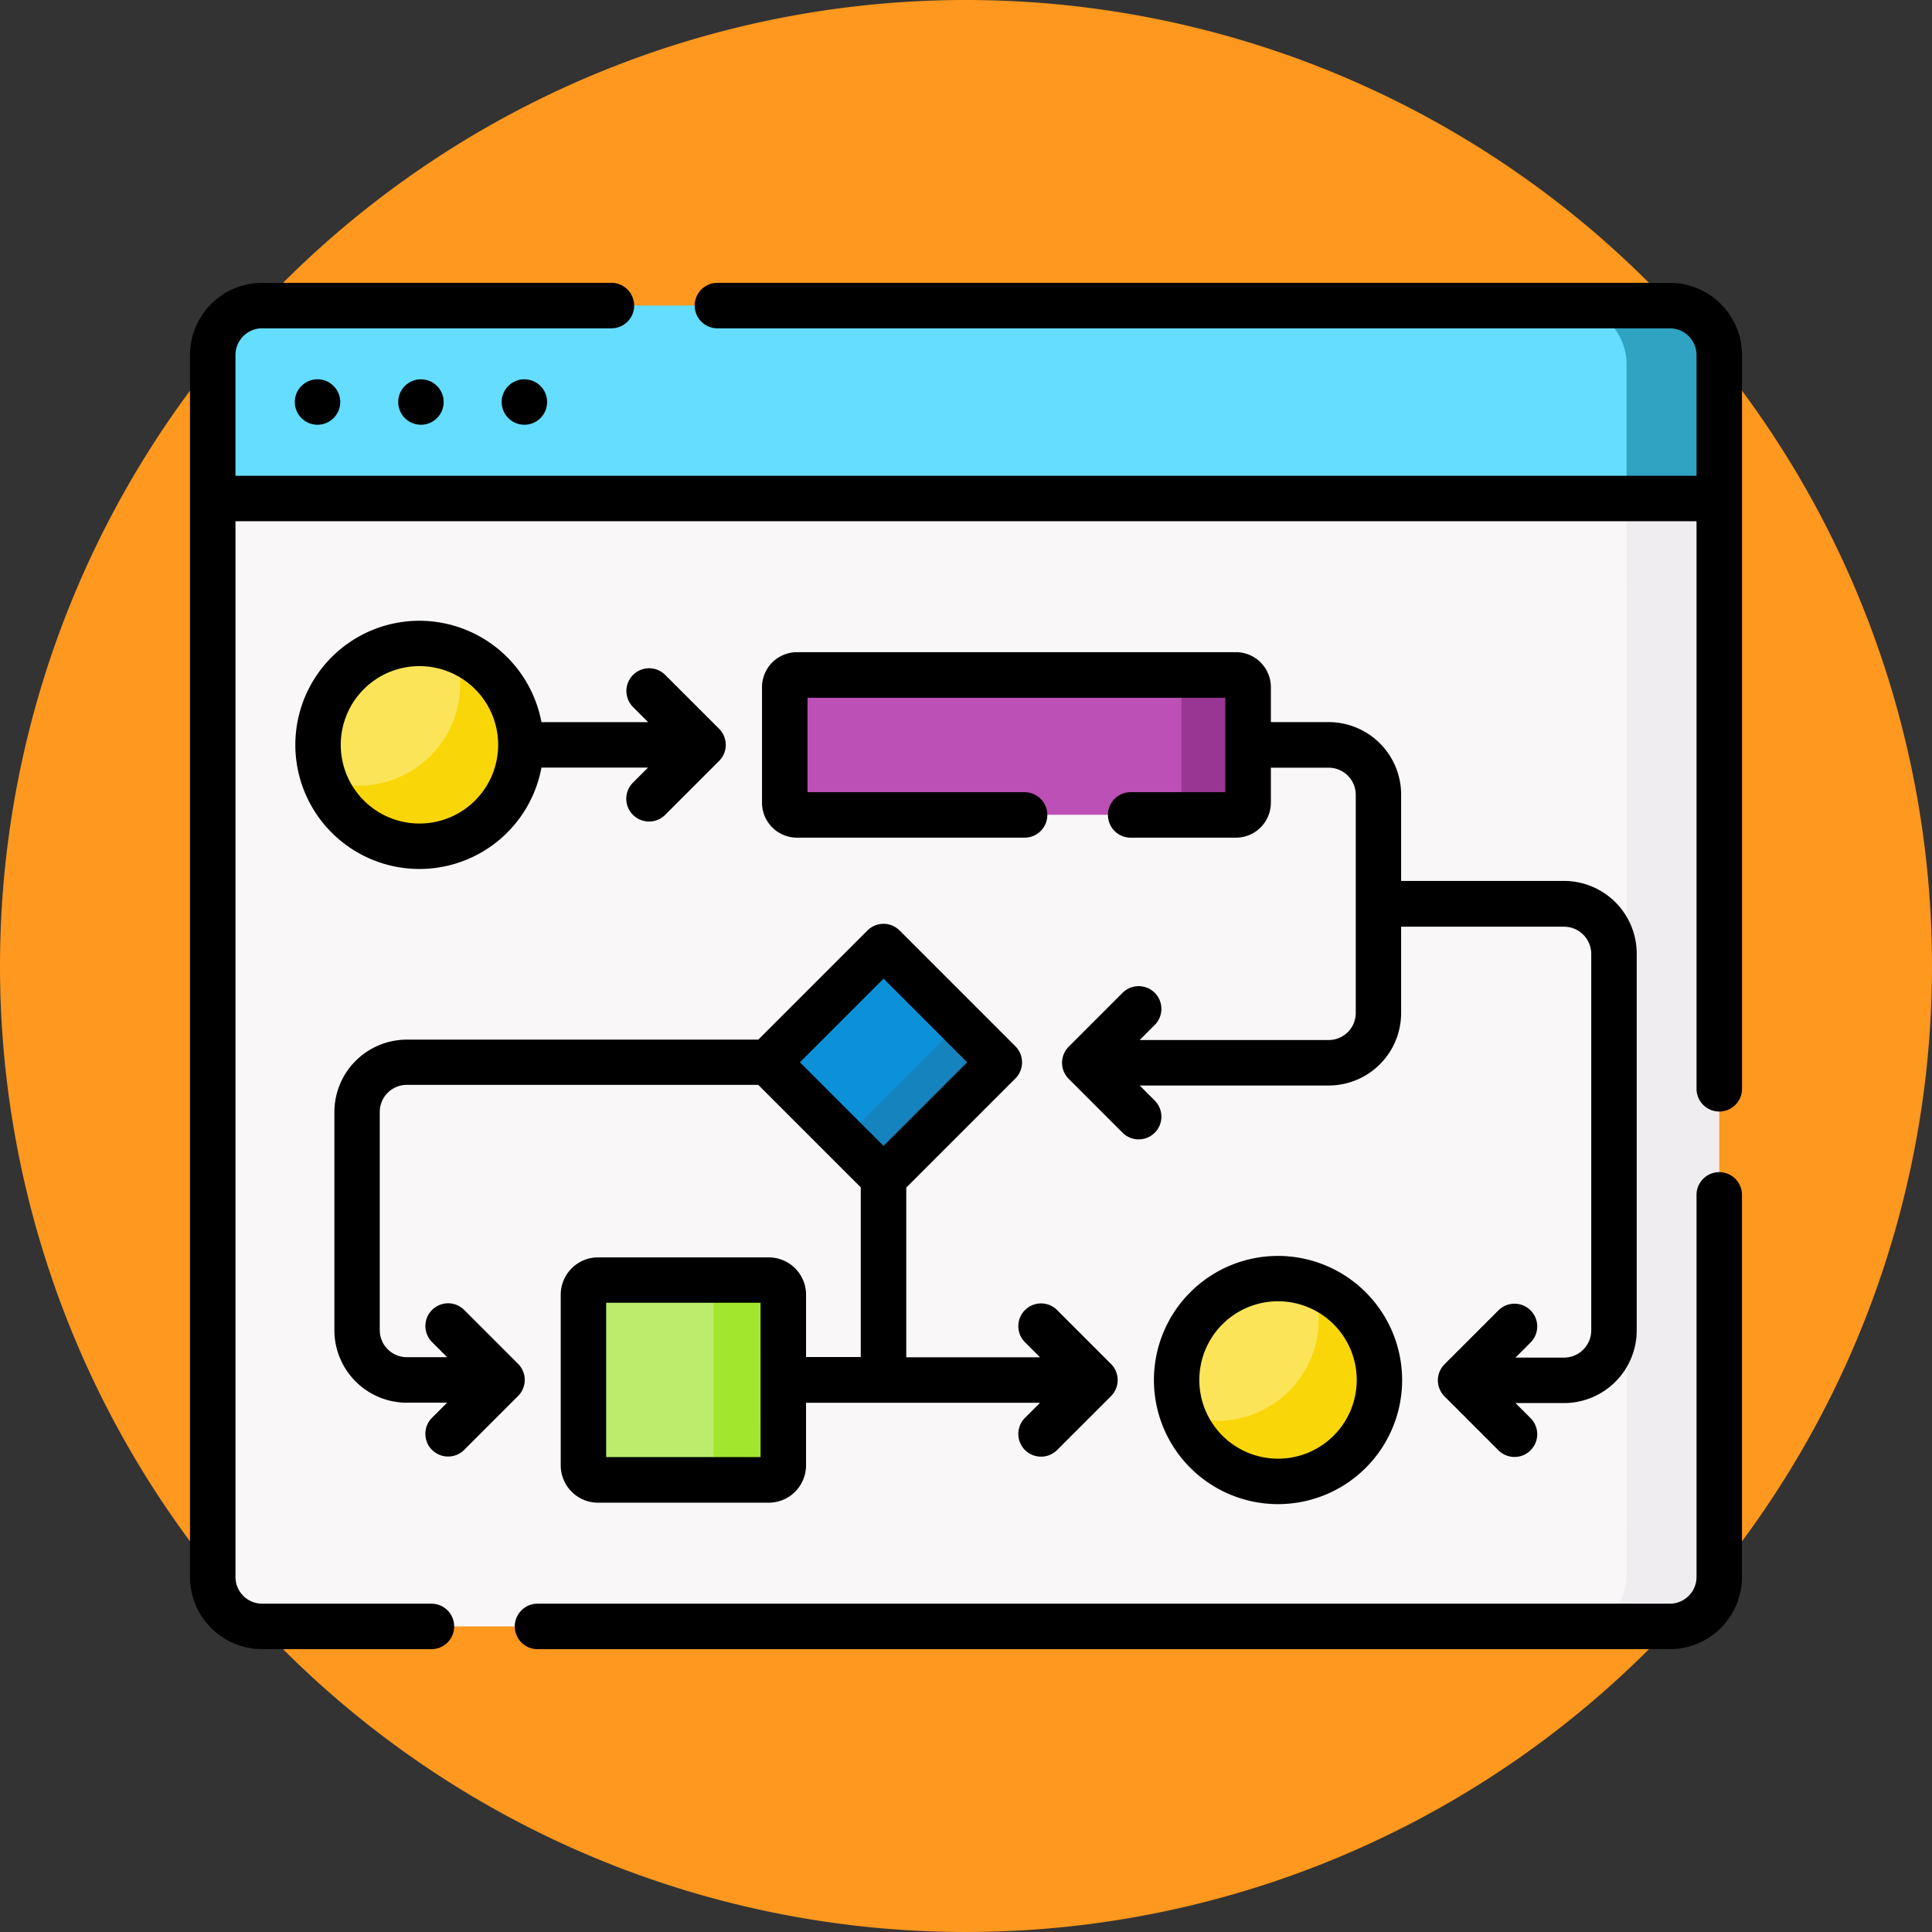 <svg xmlns="http://www.w3.org/2000/svg" width="78.554" height="78.554" viewBox="0 0 78.554 78.554">
  <rect x="0" y="0" width="78.554" height="78.554" fill="#333333" stroke="none"/>
  <g id="Grupo_1071819" data-name="Grupo 1071819" transform="translate(-184 -1136.203)">
    <g id="Grupo_995637" data-name="Grupo 995637" transform="translate(184 1136.203)">
      <path id="Trazado_771736" data-name="Trazado 771736" d="M39.277,0A39.277,39.277,0,1,1,0,39.277,39.277,39.277,0,0,1,39.277,0Z" transform="translate(0 0)" fill="#ff981e"/>
    </g>
    <g id="diagrama-de-flujo" transform="translate(191.725 1117.073)">
      <g id="Grupo_1071834" data-name="Grupo 1071834" transform="translate(0.924 31.552)">
        <g id="Grupo_1071833" data-name="Grupo 1071833" transform="translate(0 0)">
          <g id="Grupo_1071829" data-name="Grupo 1071829">
            <g id="Grupo_1071827" data-name="Grupo 1071827" transform="translate(0 0.395)">
              <g id="Grupo_1071826" data-name="Grupo 1071826">
                <g id="Grupo_1071825" data-name="Grupo 1071825">
                  <path id="Trazado_771765" data-name="Trazado 771765" d="M9.349,94.631A1.849,1.849,0,0,1,7.5,92.782V48.853l1.232-5.687a1.849,1.849,0,0,1,1.849-1.849l54.236.381c1.021,0,2.7.828,2.7,1.361V90.216c0,1.509-1.83,4.05-2.851,4.05l-1.118.364Z" transform="translate(-7.5 -41.317)" fill="#f9f7f8"/>
                </g>
              </g>
            </g>
            <path id="Trazado_771766" data-name="Trazado 771766" d="M68.269,40.409v5.23l-3.282.393L7.5,46.044V39.963a1.849,1.849,0,0,1,1.849-1.849H63.224l2.879.128A2.438,2.438,0,0,1,68.269,40.409Z" transform="translate(-7.5 -38.114)" fill="#64ddfe"/>
            <g id="Grupo_1071828" data-name="Grupo 1071828" transform="translate(55.724)">
              <path id="Trazado_771767" data-name="Trazado 771767" d="M465.987,93.7l1.509,1.067v43.942a1.849,1.849,0,0,1-1.849,1.849h-3.353l.39-.231a2.128,2.128,0,0,0,1.044-1.831l.012-9.989-.461-7.086.461-8.22-.012-18.433Z" transform="translate(-461.965 -86.848)" fill="#efedef"/>
              <path id="Trazado_771768" data-name="Trazado 771768" d="M465.153,39.963v6.069h-3.768V40.51a2.421,2.421,0,0,0-1.271-2.13l-.492-.266H463.3A1.849,1.849,0,0,1,465.153,39.963Z" transform="translate(-459.622 -38.114)" fill="#30a2c2"/>
            </g>
          </g>
          <g id="Grupo_1071832" data-name="Grupo 1071832" transform="translate(4.284 13.742)">
            <g id="Grupo_1071831" data-name="Grupo 1071831">
              <path id="Trazado_771769" data-name="Trazado 771769" d="M195.847,259.338l-1.5-1.255-2.859-2.859a.246.246,0,0,1,0-.349l4.36-4.36a.246.246,0,0,1,.349,0l2.859,2.859,1.255,1.5a.246.246,0,0,1,0,.349l-4.114,4.114A.246.246,0,0,1,195.847,259.338Z" transform="translate(-173.031 -238.016)" fill="#0c91d8"/>
              <path id="Trazado_771770" data-name="Trazado 771770" d="M220.689,275.009l-1.6-1.6a.246.246,0,0,1,0,.349l-4.36,4.36a.246.246,0,0,1-.349,0l1.6,1.6a.246.246,0,0,0,.349,0l4.36-4.36A.246.246,0,0,0,220.689,275.009Z" transform="translate(-193.165 -258.149)" fill="#1583bd"/>
              <g id="Grupo_1071830" data-name="Grupo 1071830">
                <path id="Trazado_771771" data-name="Trazado 771771" d="M214.3,165.419l-2.219.246h-15.38a.5.5,0,0,1-.5-.5v-4.7a.5.5,0,0,1,.5-.5h15.38l2.219.246a.5.5,0,0,1,.5.5v4.2A.5.5,0,0,1,214.3,165.419Z" transform="translate(-177.235 -158.7)" fill="#bd50b6"/>
                <path id="Trazado_771772" data-name="Trazado 771772" d="M325.733,159.649h-2.712a.5.5,0,0,1,.5.5v4.7a.5.5,0,0,1-.5.5h2.712a.5.5,0,0,0,.5-.5v-4.7A.5.5,0,0,0,325.733,159.649Z" transform="translate(-288.418 -158.412)" fill="#993693"/>
                <path id="Trazado_771773" data-name="Trazado 771773" d="M50.135,153.732a3.519,3.519,0,0,1-3.752,3.752,3.822,3.822,0,0,1-3.875-2.343,4.125,4.125,0,0,1,5.284-5.284,3.822,3.822,0,0,1,2.343,3.875Z" transform="translate(-42.261 -149.61)" fill="#fce459"/>
                <path id="Trazado_771774" data-name="Trazado 771774" d="M49.551,151.616a4.124,4.124,0,0,1-5.284,5.284,4.122,4.122,0,1,0,5.284-5.284Z" transform="translate(-44.02 -151.369)" fill="#f9d608"/>
                <path id="Trazado_771775" data-name="Trazado 771775" d="M333.37,363.271a3.519,3.519,0,0,1-3.752,3.752,3.822,3.822,0,0,1-3.875-2.343,4.124,4.124,0,0,1,5.284-5.284A3.822,3.822,0,0,1,333.37,363.271Z" transform="translate(-290.588 -333.324)" fill="#fce459"/>
                <path id="Trazado_771776" data-name="Trazado 771776" d="M332.785,361.155a4.124,4.124,0,0,1-5.284,5.284,4.122,4.122,0,1,0,5.284-5.284Z" transform="translate(-292.346 -335.082)" fill="#f9d608"/>
                <path id="Trazado_771777" data-name="Trazado 771777" d="M130.394,359.626h4.353l2.342.246a.592.592,0,0,1,.592.592v6.448a.592.592,0,0,1-.592.592l-2.342.246h-4.353a.592.592,0,0,1-.592-.592v-6.941A.592.592,0,0,1,130.394,359.626Z" transform="translate(-119.013 -333.742)" fill="#bbec6c"/>
                <path id="Trazado_771778" data-name="Trazado 771778" d="M170.76,359.626h-2.835a.592.592,0,0,1,.592.592v6.941a.592.592,0,0,1-.592.592h2.835a.592.592,0,0,0,.592-.592v-6.941A.592.592,0,0,0,170.76,359.626Z" transform="translate(-152.437 -333.742)" fill="#a2e62e"/>
              </g>
            </g>
          </g>
        </g>
      </g>
      <g id="Grupo_1071836" data-name="Grupo 1071836" transform="translate(0 30.63)">
        <path id="Trazado_771779" data-name="Trazado 771779" d="M156.123,324.01a.924.924,0,0,0-.924.924V340.47a1.087,1.087,0,0,1-1.086,1.086H108.074a.924.924,0,1,0,0,1.849h46.038a2.938,2.938,0,0,0,2.935-2.935V324.934A.924.924,0,0,0,156.123,324.01Z" transform="translate(-93.944 -287.851)"/>
        <path id="Trazado_771780" data-name="Trazado 771780" d="M60.169,30.63H21.445a.924.924,0,1,0,0,1.849H60.169a1.087,1.087,0,0,1,1.086,1.086v4.91H1.849v-4.91a1.087,1.087,0,0,1,1.086-1.086h14.2a.924.924,0,1,0,0-1.849H2.935A2.938,2.938,0,0,0,0,33.565V83.249a2.938,2.938,0,0,0,2.935,2.935H9.817a.924.924,0,1,0,0-1.849H2.935a1.087,1.087,0,0,1-1.086-1.086V40.323H61.255V63.4a.924.924,0,1,0,1.849,0V33.565A2.938,2.938,0,0,0,60.169,30.63Z" transform="translate(0 -30.63)"/>
        <path id="Trazado_771781" data-name="Trazado 771781" d="M207.975,152.48H190.131a1.423,1.423,0,0,0-1.421,1.421V158.6a1.423,1.423,0,0,0,1.421,1.421h9.255a.924.924,0,0,0,0-1.849h-8.827v-3.839h16.989v3.839H203.7a.924.924,0,0,0,0,1.849h4.275A1.423,1.423,0,0,0,209.4,158.6v-1.423h2.351a1.1,1.1,0,0,1,1.1,1.1v8.872a1.1,1.1,0,0,1-1.1,1.1h-7.686l.613-.613a.924.924,0,1,0-1.307-1.307l-2.191,2.191a.924.924,0,0,0,0,1.307l2.191,2.191a.924.924,0,1,0,1.307-1.307l-.613-.613h7.686a2.948,2.948,0,0,0,2.945-2.945v-3.512h6.623a1.108,1.108,0,0,1,1.107,1.107v15.306a1.108,1.108,0,0,1-1.107,1.107h-1.973l.613-.613a.924.924,0,1,0-1.307-1.307l-2.191,2.191a.924.924,0,0,0,0,1.307l2.191,2.191a.924.924,0,1,0,1.307-1.307l-.613-.613h1.973a2.959,2.959,0,0,0,2.956-2.956V164.736a2.959,2.959,0,0,0-2.956-2.956h-6.623v-3.512a2.948,2.948,0,0,0-2.945-2.945H209.4V153.9a1.423,1.423,0,0,0-1.421-1.421Z" transform="translate(-165.452 -137.462)"/>
        <path id="Trazado_771782" data-name="Trazado 771782" d="M39.808,142.11a5.046,5.046,0,1,0,4.96,5.971H49.1l-.613.613A.924.924,0,1,0,49.8,150l2.191-2.191a.924.924,0,0,0,0-1.307L49.8,144.312a.924.924,0,0,0-1.307,1.307l.613.613H44.768a5.054,5.054,0,0,0-4.96-4.122Zm0,8.244a3.2,3.2,0,1,1,3.2-3.2A3.2,3.2,0,0,1,39.808,150.354Z" transform="translate(-30.478 -128.37)"/>
        <path id="Trazado_771783" data-name="Trazado 771783" d="M323.042,351.649a5.046,5.046,0,1,0,5.046,5.046A5.052,5.052,0,0,0,323.042,351.649Zm0,8.244a3.2,3.2,0,1,1,3.2-3.2A3.2,3.2,0,0,1,323.042,359.893Z" transform="translate(-278.803 -312.084)"/>
        <path id="Trazado_771784" data-name="Trazado 771784" d="M51.611,263.5a.924.924,0,0,0,1.307,0l2.191-2.191a.924.924,0,0,0,0-1.307l-2.191-2.191a.924.924,0,1,0-1.307,1.307l.613.613H50.585a1.1,1.1,0,0,1-1.1-1.1v-8.872a1.1,1.1,0,0,1,1.1-1.1h14.29l4.167,4.167v6.9H66.818V257.19a1.519,1.519,0,0,0-1.517-1.517H58.36a1.519,1.519,0,0,0-1.517,1.517v6.941a1.519,1.519,0,0,0,1.517,1.517H65.3a1.519,1.519,0,0,0,1.517-1.517v-2.546h9.515l-.613.613a.924.924,0,0,0,1.307,1.307l2.191-2.191a.924.924,0,0,0,0-1.307l-2.191-2.191a.924.924,0,1,0-1.307,1.307l.613.613h-5.44v-6.9l4.438-4.438a.925.925,0,0,0,0-1.307l-4.709-4.709a.924.924,0,0,0-1.307,0l-4.438,4.438H50.585a2.948,2.948,0,0,0-2.945,2.945v8.872a2.948,2.948,0,0,0,2.945,2.945h1.638l-.613.613a.924.924,0,0,0,0,1.307Zm13.358.294H58.691v-6.277h6.277Zm5-19.453,3.4,3.4-3.4,3.4-3.4-3.4Z" transform="translate(-41.769 -216.049)"/>
        <g id="Grupo_1071835" data-name="Grupo 1071835" transform="translate(4.261 3.922)">
          <circle id="Elipse_6001" data-name="Elipse 6001" cx="0.924" cy="0.924" r="0.924"/>
          <circle id="Elipse_6002" data-name="Elipse 6002" cx="0.924" cy="0.924" r="0.924" transform="translate(4.205)"/>
          <circle id="Elipse_6003" data-name="Elipse 6003" cx="0.924" cy="0.924" r="0.924" transform="translate(8.411)"/>
        </g>
      </g>
    </g>
  </g>
</svg>
